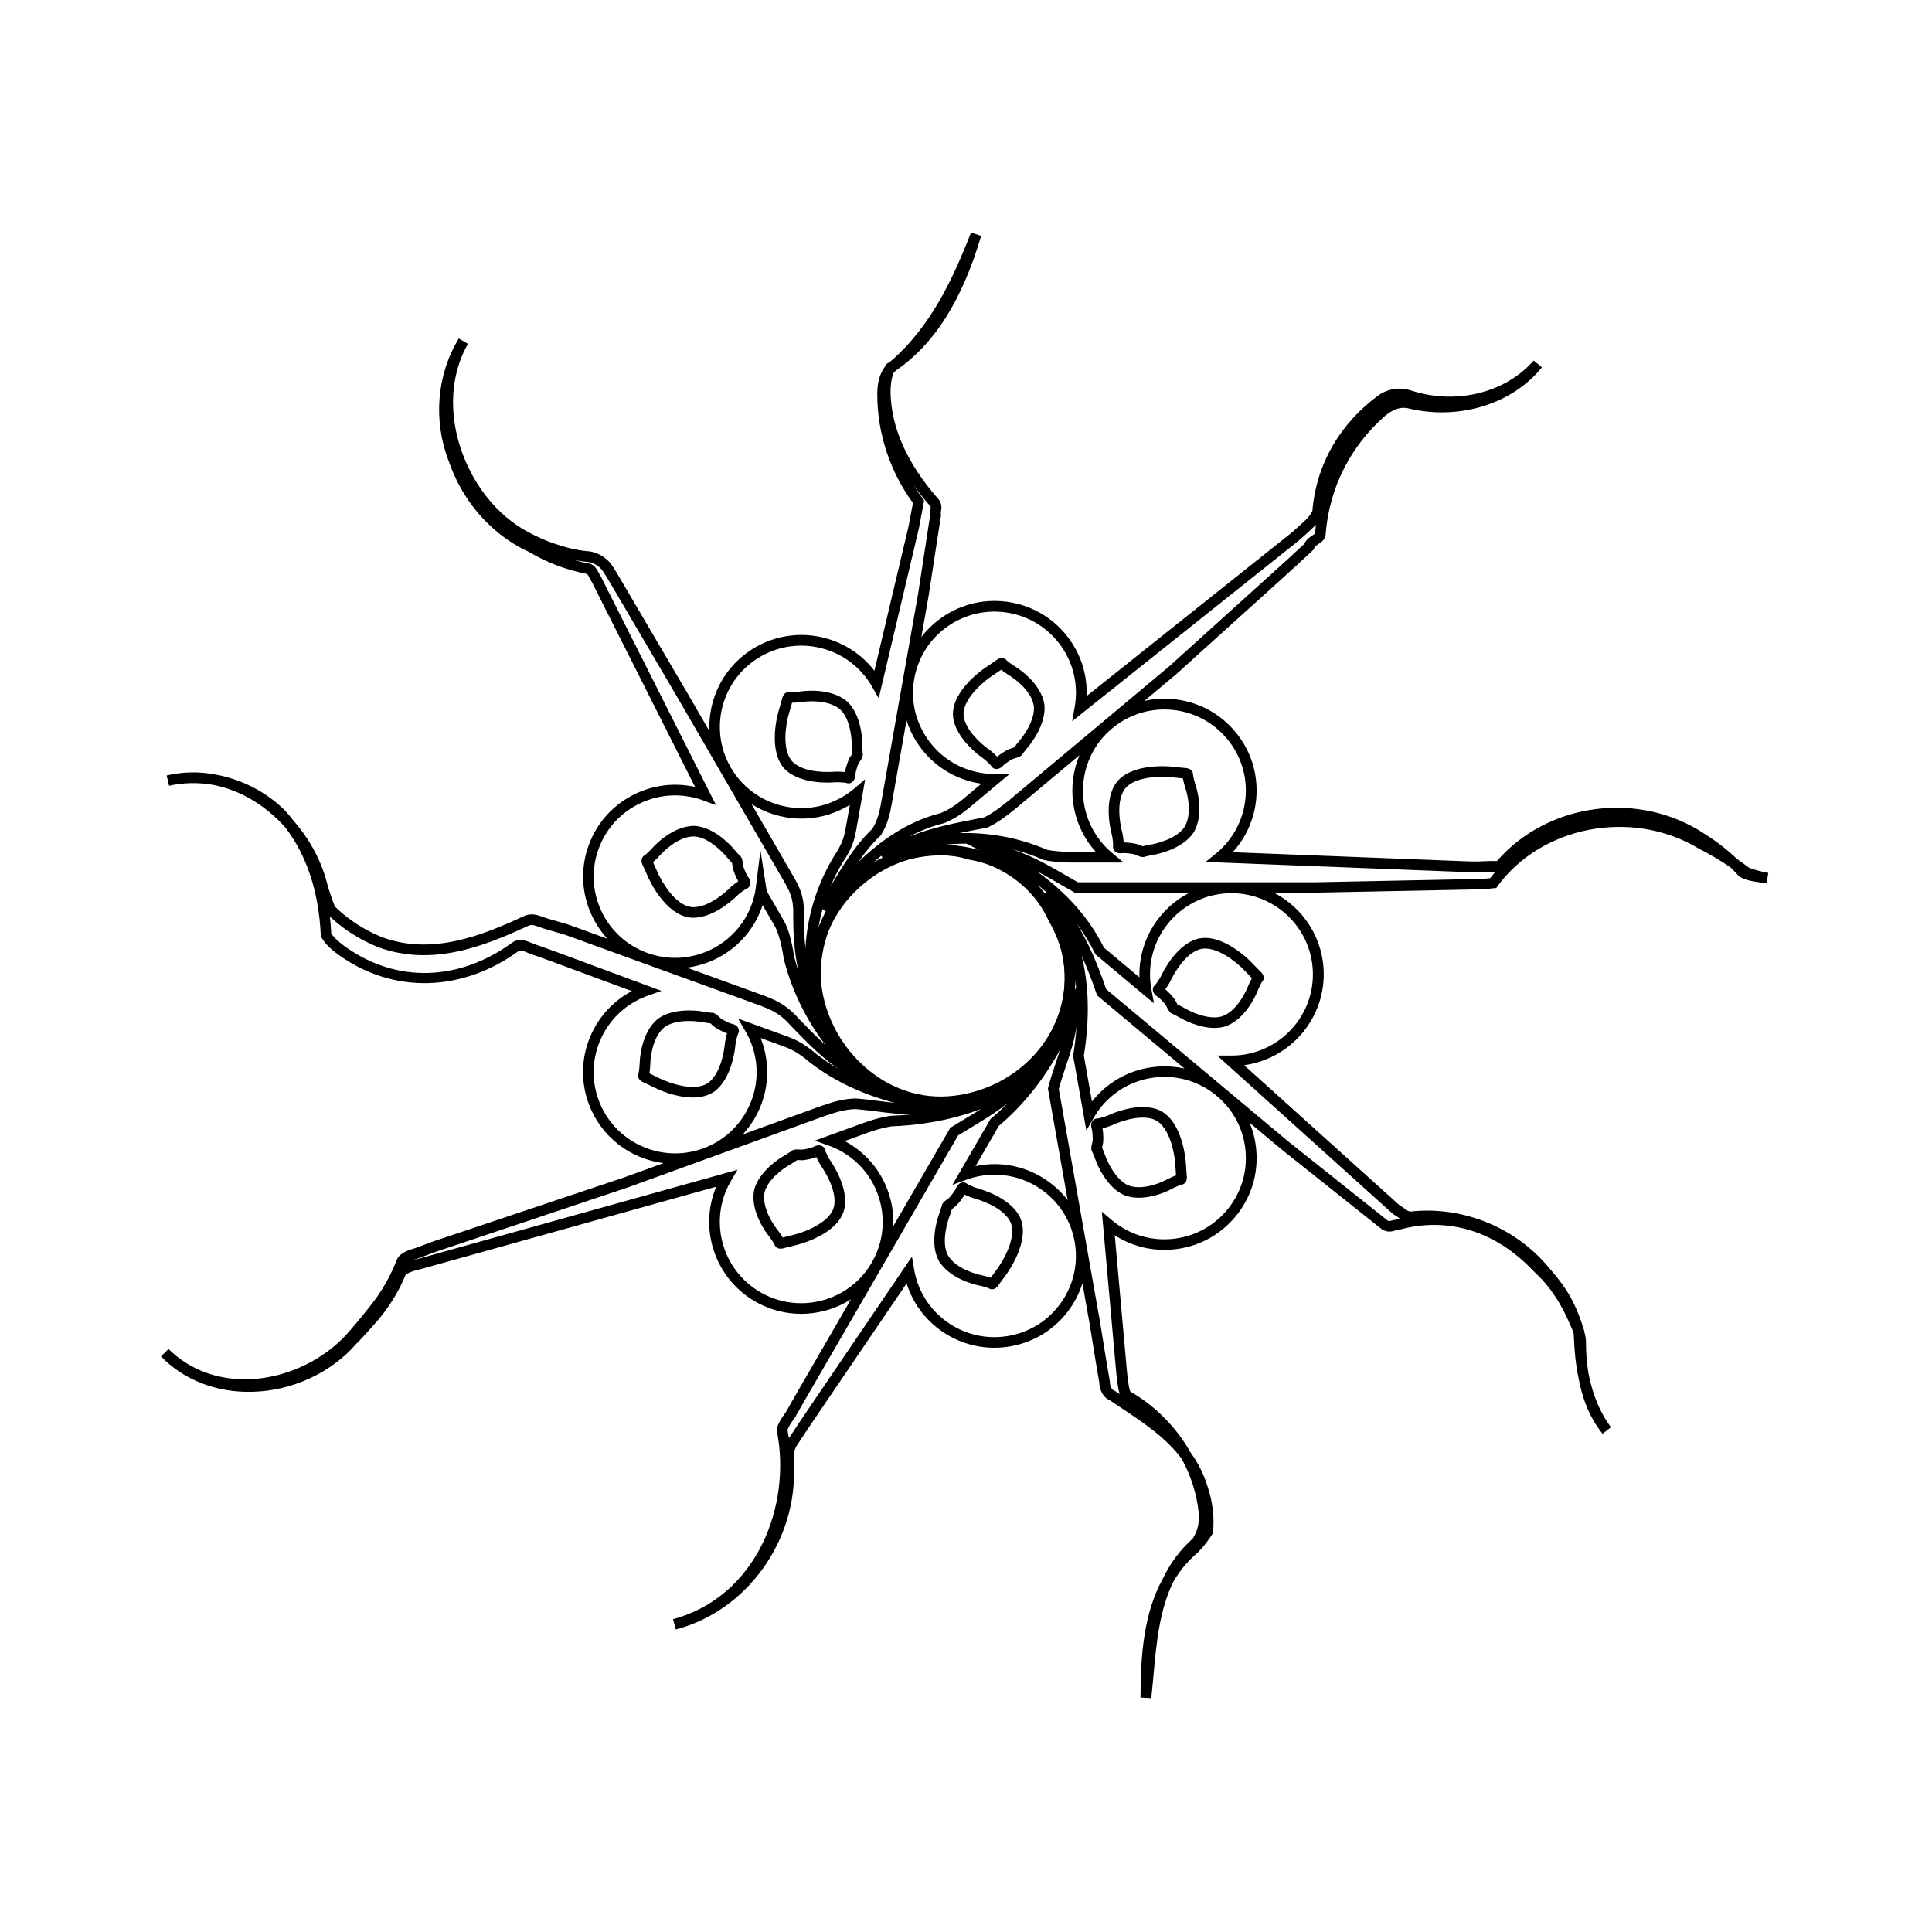 <svg width="143" height="143" viewBox="0 0 143 143" fill="none" xmlns="http://www.w3.org/2000/svg">
<path d="M84.294 88.652C83.937 88.652 83.572 88.6 83.224 88.465C81.887 87.899 81.18 86.09 81.15 86.014C80.957 85.51 80.881 85.336 80.856 85.278C80.73 85.112 80.763 84.865 80.867 84.481C80.9 84.349 80.862 83.791 80.828 83.634C80.79 83.537 80.686 83.211 80.856 82.974C80.944 82.851 81.084 82.781 81.234 82.789C81.339 82.778 81.797 82.663 82.107 82.517C82.197 82.475 84.312 81.498 85.827 82.182C87.569 83.005 87.764 85.962 87.772 86.087C87.799 86.531 87.825 86.878 87.832 86.933C87.861 87.151 87.868 87.374 87.72 87.541C87.644 87.628 87.537 87.681 87.424 87.69C87.32 87.72 86.955 87.877 86.618 88.056C86.56 88.087 85.474 88.652 84.296 88.652H84.294ZM81.569 84.947C81.63 85.079 81.722 85.308 81.885 85.734C81.891 85.75 82.504 87.309 83.52 87.74C84.666 88.183 86.233 87.372 86.249 87.364C86.387 87.29 86.749 87.104 87.046 86.994C87.031 86.84 87.004 86.457 86.985 86.134C86.941 85.408 86.585 83.41 85.495 82.894C84.319 82.364 82.46 83.219 82.442 83.228C82.224 83.33 81.885 83.444 81.604 83.513C81.662 83.829 81.695 84.439 81.627 84.687C81.597 84.799 81.578 84.891 81.57 84.947H81.569ZM87.385 86.909C87.366 86.909 87.347 86.909 87.33 86.914C87.35 86.911 87.371 86.908 87.386 86.909H87.385ZM80.831 83.645C80.831 83.645 80.836 83.656 80.837 83.659C80.837 83.656 80.834 83.651 80.831 83.645ZM81.194 83.571C81.194 83.571 81.202 83.571 81.207 83.571C81.202 83.571 81.198 83.571 81.194 83.571ZM81.242 82.789C81.242 82.789 81.251 82.789 81.256 82.789C81.251 82.789 81.248 82.789 81.242 82.789Z" fill="currentColor"/>
<path d="M89.897 76.085C88.722 76.085 87.575 75.459 87.516 75.426C87.043 75.164 86.873 75.078 86.816 75.051C86.613 75.004 86.478 74.796 86.31 74.433C86.25 74.311 85.861 73.906 85.734 73.809C85.642 73.759 85.353 73.575 85.329 73.283C85.318 73.134 85.381 72.992 85.499 72.899C85.573 72.822 85.85 72.443 85.993 72.132C86.034 72.043 87.026 69.939 88.626 69.492C90.49 69.008 92.549 71.147 92.635 71.238C92.942 71.561 93.186 71.811 93.227 71.847C93.391 71.994 93.54 72.162 93.534 72.385C93.531 72.499 93.483 72.609 93.403 72.689C93.343 72.778 93.164 73.133 93.021 73.486C92.988 73.566 92.204 75.457 90.686 75.973C90.429 76.052 90.163 76.083 89.897 76.083V76.085ZM87.148 74.341C87.281 74.402 87.498 74.519 87.899 74.741C87.913 74.748 89.389 75.55 90.445 75.228C91.608 74.833 92.286 73.208 92.292 73.192C92.35 73.048 92.508 72.673 92.665 72.399C92.546 72.283 92.251 71.977 92.064 71.781C91.562 71.252 90.001 69.949 88.832 70.253C87.589 70.6 86.717 72.446 86.708 72.465C86.606 72.686 86.421 72.99 86.25 73.221C86.497 73.425 86.915 73.87 87.024 74.104C87.074 74.21 87.118 74.292 87.148 74.341ZM85.742 73.817C85.742 73.817 85.753 73.823 85.757 73.825C85.754 73.823 85.749 73.82 85.742 73.817ZM85.517 72.89C85.517 72.89 85.51 72.894 85.506 72.897C85.509 72.894 85.513 72.891 85.517 72.89ZM92.868 72.118C92.852 72.13 92.84 72.143 92.827 72.157C92.841 72.141 92.854 72.129 92.868 72.118Z" fill="currentColor"/>
<path d="M84.601 63.438C84.444 63.438 84.252 63.366 83.998 63.248C83.874 63.193 83.315 63.132 83.155 63.14C83.053 63.16 82.713 63.206 82.507 62.997C82.401 62.89 82.359 62.741 82.388 62.594C82.396 62.487 82.363 62.02 82.272 61.69C82.247 61.595 81.647 59.349 82.587 57.981C83.702 56.414 86.657 56.735 86.783 56.75C87.225 56.801 87.573 56.834 87.628 56.837C87.847 56.845 88.07 56.878 88.21 57.052C88.283 57.142 88.317 57.256 88.306 57.369C88.317 57.476 88.41 57.863 88.527 58.224C88.554 58.307 89.172 60.258 88.343 61.624C87.551 62.839 85.641 63.22 85.561 63.235C85.029 63.337 84.845 63.381 84.783 63.397C84.728 63.425 84.667 63.438 84.601 63.438ZM83.18 63.133C83.18 63.133 83.171 63.135 83.164 63.137C83.171 63.137 83.175 63.133 83.18 63.133ZM83.178 62.355C83.503 62.355 84.099 62.428 84.33 62.536C84.437 62.586 84.524 62.619 84.579 62.638C84.719 62.6 84.961 62.55 85.411 62.464C85.427 62.461 87.075 62.13 87.677 61.206C88.316 60.152 87.784 58.48 87.779 58.462C87.731 58.313 87.609 57.926 87.553 57.615C87.399 57.604 87.015 57.564 86.694 57.526C85.968 57.444 83.932 57.444 83.234 58.426C82.505 59.488 83.027 61.461 83.034 61.482C83.098 61.717 83.152 62.068 83.171 62.354H83.182L83.178 62.355ZM82.392 62.57C82.392 62.57 82.39 62.578 82.388 62.584C82.388 62.58 82.39 62.575 82.392 62.57ZM87.526 57.267C87.523 57.286 87.521 57.306 87.52 57.324C87.52 57.303 87.523 57.283 87.526 57.267Z" fill="currentColor"/>
<path d="M73.758 56.925C73.742 56.925 73.728 56.925 73.713 56.923C73.563 56.909 73.434 56.823 73.363 56.691C73.3 56.605 72.973 56.268 72.691 56.073C72.609 56.017 70.704 54.679 70.54 53.031C70.385 51.115 72.856 49.467 72.96 49.398C73.332 49.153 73.621 48.957 73.664 48.922C73.837 48.789 74.029 48.67 74.248 48.714C74.361 48.736 74.46 48.802 74.526 48.894C74.603 48.969 74.922 49.206 75.247 49.407C75.321 49.453 77.053 50.551 77.299 52.13C77.475 53.569 76.258 55.082 76.207 55.146C75.865 55.565 75.752 55.717 75.716 55.767C75.634 55.959 75.404 56.055 75.019 56.157C74.888 56.194 74.421 56.505 74.301 56.614C74.238 56.691 74.027 56.922 73.758 56.922V56.925ZM73.352 56.671C73.352 56.671 73.355 56.679 73.358 56.684C73.357 56.679 73.354 56.676 73.352 56.671ZM74.317 56.597C74.317 56.597 74.312 56.605 74.307 56.61C74.312 56.605 74.315 56.6 74.317 56.597ZM74.109 49.57C73.983 49.66 73.664 49.875 73.393 50.052C72.784 50.453 71.225 51.758 71.322 52.96C71.428 54.025 72.669 55.104 73.138 55.429C73.338 55.567 73.607 55.802 73.805 56.009C74.051 55.802 74.562 55.469 74.812 55.402C74.926 55.372 75.014 55.343 75.067 55.321C75.151 55.201 75.303 55.008 75.593 54.654C75.604 54.641 76.652 53.333 76.518 52.24C76.329 51.023 74.842 50.083 74.828 50.074C74.694 49.991 74.351 49.771 74.107 49.57H74.109ZM73.865 49.319C73.874 49.337 73.886 49.352 73.897 49.366C73.884 49.351 73.873 49.335 73.865 49.319Z" fill="currentColor"/>
<path d="M62.808 57.983C62.751 57.983 62.694 57.971 62.641 57.951C62.537 57.926 62.07 57.876 61.728 57.907C61.629 57.917 59.307 58.113 58.119 56.955C56.764 55.587 57.595 52.742 57.631 52.621C57.758 52.196 57.853 51.861 57.864 51.807C57.911 51.592 57.982 51.38 58.177 51.272C58.278 51.217 58.395 51.203 58.506 51.233C58.613 51.241 59.011 51.217 59.388 51.164C59.475 51.151 61.51 50.883 62.716 51.936C63.779 52.924 63.822 54.864 63.824 54.946C63.834 55.485 63.843 55.675 63.849 55.736C63.911 55.935 63.796 56.157 63.566 56.481C63.49 56.594 63.333 57.131 63.313 57.291C63.314 57.394 63.3 57.736 63.059 57.903C62.984 57.954 62.896 57.981 62.808 57.981V57.983ZM62.62 57.942C62.62 57.942 62.628 57.945 62.633 57.948C62.628 57.946 62.625 57.945 62.62 57.942ZM63.313 57.267C63.313 57.267 63.313 57.277 63.313 57.283C63.313 57.277 63.313 57.27 63.313 57.267ZM61.98 57.114C62.166 57.114 62.367 57.124 62.543 57.143C62.597 56.828 62.775 56.245 62.924 56.033C62.992 55.935 63.041 55.857 63.067 55.807C63.055 55.663 63.047 55.416 63.041 54.958C63.041 54.943 63 53.267 62.192 52.516C61.267 51.71 59.517 51.937 59.5 51.939C59.344 51.961 58.94 52.013 58.624 52.014C58.586 52.163 58.479 52.533 58.386 52.842C58.178 53.54 57.826 55.539 58.676 56.397C59.599 57.297 61.639 57.126 61.659 57.124C61.753 57.117 61.864 57.112 61.981 57.112L61.98 57.114ZM58.274 51.981C58.293 51.987 58.312 51.994 58.329 51.997C58.309 51.992 58.29 51.987 58.274 51.981Z" fill="currentColor"/>
<path d="M51.317 67.928C51.256 67.928 51.194 67.927 51.133 67.922C49.213 67.742 48.014 65.03 47.965 64.915C47.789 64.507 47.645 64.191 47.619 64.142C47.517 63.947 47.434 63.74 47.516 63.532C47.558 63.425 47.64 63.339 47.742 63.29C47.83 63.227 48.12 62.955 48.375 62.672C48.433 62.608 49.819 61.099 51.421 61.13C52.872 61.207 54.157 62.664 54.211 62.727C54.565 63.135 54.696 63.273 54.739 63.317C54.914 63.43 54.969 63.673 55.004 64.07C55.018 64.205 55.245 64.718 55.331 64.853C55.399 64.931 55.61 65.202 55.531 65.483C55.49 65.627 55.383 65.739 55.24 65.786C55.144 65.833 54.754 66.095 54.513 66.338C54.445 66.405 52.911 67.928 51.317 67.928ZM48.335 63.817C48.403 63.955 48.559 64.308 48.688 64.603C48.979 65.27 49.998 67.028 51.201 67.141C52.491 67.24 53.94 65.801 53.956 65.786C54.127 65.613 54.406 65.391 54.645 65.231C54.483 64.954 54.242 64.393 54.22 64.136C54.209 64.018 54.195 63.927 54.184 63.871C54.082 63.769 53.917 63.584 53.616 63.239C53.605 63.226 52.494 61.969 51.391 61.911C51.379 61.911 51.367 61.911 51.355 61.911C50.132 61.911 48.968 63.182 48.957 63.195C48.851 63.311 48.575 63.61 48.334 63.814L48.335 63.817ZM55.232 65.79C55.232 65.79 55.223 65.794 55.219 65.794C55.223 65.794 55.227 65.792 55.232 65.79ZM55.314 64.835C55.314 64.835 55.32 64.841 55.325 64.846C55.32 64.841 55.317 64.838 55.314 64.835ZM48.096 63.99C48.077 63.999 48.06 64.007 48.044 64.013C48.063 64.007 48.08 63.999 48.096 63.99ZM54.628 63.268C54.628 63.268 54.628 63.268 54.629 63.268C54.629 63.268 54.629 63.268 54.628 63.268Z" fill="currentColor"/>
<path d="M51.276 81.233C49.926 81.233 48.568 80.566 48.488 80.525C48.09 80.326 47.774 80.176 47.723 80.155C47.519 80.072 47.322 79.965 47.25 79.755C47.214 79.647 47.22 79.528 47.269 79.424C47.295 79.321 47.341 78.925 47.355 78.546C47.358 78.46 47.446 76.414 48.696 75.412C49.857 74.541 51.781 74.835 51.863 74.847C52.397 74.932 52.587 74.954 52.648 74.96C52.856 74.935 53.054 75.086 53.336 75.368C53.434 75.462 53.937 75.71 54.091 75.757C54.195 75.774 54.53 75.846 54.651 76.113C54.713 76.249 54.703 76.405 54.625 76.532C54.582 76.629 54.452 77.081 54.423 77.421C54.416 77.519 54.206 79.834 52.855 80.8C52.39 81.12 51.835 81.233 51.276 81.233ZM48.065 79.448C48.217 79.517 48.598 79.703 48.842 79.824C49.495 80.149 51.408 80.842 52.403 80.158C53.453 79.409 53.638 77.376 53.64 77.355C53.66 77.114 53.729 76.764 53.811 76.488C53.509 76.38 52.963 76.104 52.781 75.922C52.697 75.839 52.628 75.777 52.582 75.741C52.438 75.729 52.194 75.693 51.74 75.621C51.725 75.617 50.063 75.368 49.18 76.03C48.217 76.802 48.143 78.555 48.143 78.573C48.137 78.729 48.118 79.136 48.066 79.446L48.065 79.448ZM47.992 79.733C47.984 79.752 47.977 79.769 47.967 79.785C47.977 79.768 47.986 79.751 47.992 79.733ZM54.62 76.54C54.62 76.54 54.615 76.547 54.612 76.551C54.614 76.547 54.617 76.543 54.62 76.54ZM53.964 76.108C53.964 76.108 53.962 76.112 53.961 76.113C53.961 76.113 53.962 76.11 53.964 76.108ZM54.066 75.755C54.066 75.755 54.076 75.755 54.084 75.757C54.077 75.757 54.071 75.755 54.066 75.755Z" fill="currentColor"/>
<path d="M57.781 92.423C57.688 92.423 57.596 92.404 57.512 92.352C57.412 92.292 57.342 92.197 57.312 92.087C57.264 91.99 57.046 91.659 56.811 91.359C56.758 91.29 55.507 89.668 55.817 88.1C56.144 86.688 57.807 85.68 57.878 85.637C58.342 85.359 58.501 85.256 58.553 85.22C58.696 85.068 58.945 85.057 59.343 85.091C59.478 85.099 60.025 84.967 60.174 84.906C60.264 84.853 60.567 84.694 60.832 84.82C60.967 84.884 61.06 85.01 61.08 85.159C61.11 85.261 61.302 85.69 61.499 85.968C61.556 86.048 62.888 87.955 62.476 89.562C61.965 91.414 59.077 92.12 58.955 92.15C58.52 92.253 58.182 92.339 58.13 92.355C58.014 92.393 57.894 92.423 57.779 92.423H57.781ZM58.065 91.859C58.072 91.88 58.076 91.899 58.08 91.916C58.076 91.895 58.072 91.878 58.065 91.859ZM59.008 85.863C58.89 85.946 58.679 86.075 58.286 86.31C58.272 86.318 56.838 87.192 56.588 88.264C56.35 89.466 57.422 90.864 57.433 90.878C57.529 91 57.776 91.325 57.936 91.596C58.097 91.55 58.511 91.45 58.773 91.387C59.483 91.218 61.397 90.522 61.716 89.361C62.037 88.114 60.868 86.439 60.857 86.421C60.717 86.222 60.544 85.912 60.429 85.648C60.128 85.76 59.532 85.897 59.274 85.876C59.156 85.865 59.063 85.863 59.006 85.865L59.008 85.863ZM61.083 85.168C61.083 85.168 61.083 85.177 61.083 85.182C61.083 85.179 61.083 85.174 61.083 85.168ZM60.168 84.912C60.168 84.912 60.157 84.919 60.154 84.922C60.157 84.92 60.161 84.917 60.168 84.912Z" fill="currentColor"/>
<path d="M73.425 95.431C73.334 95.431 73.244 95.403 73.169 95.351C73.071 95.307 72.689 95.194 72.316 95.114C72.231 95.095 70.226 94.655 69.454 93.254C68.794 91.963 69.419 90.125 69.446 90.046C69.622 89.537 69.677 89.355 69.694 89.295C69.705 89.088 69.889 88.918 70.217 88.691C70.327 88.611 70.659 88.159 70.733 88.017C70.767 87.919 70.896 87.601 71.181 87.529C71.328 87.491 71.479 87.529 71.59 87.628C71.678 87.687 72.102 87.893 72.434 87.981C72.53 88.006 74.78 88.613 75.499 90.106C76.303 91.853 74.545 94.244 74.47 94.344C74.204 94.702 74.001 94.984 73.971 95.029C73.853 95.215 73.715 95.39 73.493 95.425C73.471 95.428 73.447 95.429 73.425 95.429V95.431ZM73.6 94.694C73.617 94.705 73.633 94.716 73.645 94.727C73.63 94.714 73.615 94.703 73.6 94.694ZM70.454 89.496C70.416 89.635 70.339 89.869 70.188 90.302C70.184 90.318 69.647 91.905 70.147 92.887C70.741 93.96 72.462 94.342 72.479 94.347C72.632 94.38 73.03 94.469 73.329 94.575C73.424 94.437 73.674 94.095 73.836 93.878C74.27 93.293 75.287 91.535 74.783 90.44C74.224 89.279 72.25 88.744 72.229 88.74C71.993 88.677 71.661 88.548 71.403 88.421C71.244 88.7 70.876 89.187 70.665 89.334C70.569 89.402 70.497 89.46 70.453 89.497L70.454 89.496ZM71.055 88.203C71.055 88.203 71.058 88.206 71.06 88.208C71.06 88.208 71.057 88.205 71.055 88.203ZM70.73 88.026C70.73 88.026 70.727 88.037 70.725 88.04C70.725 88.037 70.728 88.032 70.73 88.026ZM71.597 87.634C71.597 87.634 71.603 87.64 71.606 87.643C71.603 87.64 71.6 87.637 71.597 87.634Z" fill="currentColor"/>
<path d="M85.201 125.69L84.417 125.646C84.417 122.537 84.658 119.392 86.069 116.846C86.58 115.772 87.292 114.765 88.296 113.864C88.747 113.132 88.755 112.53 88.72 111.929C88.569 110.539 88.137 109.204 87.471 107.989C86.33 106.434 84.677 105.333 82.957 104.188C82.684 104.006 82.411 103.824 82.137 103.639C81.635 103.437 81.371 102.839 81.364 102.322C81.219 101.506 81.095 100.748 80.993 100.113L80.653 98.011L80.118 94.989C79.91 95.647 79.6 96.276 79.193 96.858C78.148 98.345 76.585 99.337 74.793 99.652C72.999 99.967 71.192 99.567 69.7 98.526C68.452 97.655 67.55 96.422 67.105 94.995L60.754 104.34C60.101 105.302 59.513 106.169 58.945 107.048C58.758 107.386 58.759 107.672 58.762 108.031C58.762 108.155 58.764 108.282 58.758 108.42C59.044 113.998 55.291 119.235 50.02 120.606L49.817 119.848C56.035 118.158 58.606 111.427 57.497 105.896L57.478 105.802L57.505 105.71C57.609 105.357 57.817 104.985 58.157 104.54C58.52 103.893 58.879 103.272 59.195 102.725L62.984 96.171C62.4 96.543 61.757 96.827 61.069 97.011C59.31 97.48 57.474 97.24 55.897 96.331C52.899 94.606 51.713 90.937 53.013 87.835L31.139 93.938C30.312 94.118 30.044 94.321 30.011 94.383L30.003 94.404C29.452 95.729 28.678 96.948 27.7 98.027C27.581 98.157 27.467 98.286 27.352 98.414C27.012 98.794 26.691 99.153 26.338 99.503C24.483 101.624 21.629 102.938 18.699 103.018C16.04 103.089 13.629 102.16 11.914 100.397L12.474 99.847C14.043 101.41 16.221 102.202 18.606 102.08C21.418 101.936 24.25 100.513 25.999 98.369L26.011 98.355C26.329 98 26.626 97.632 26.939 97.241C27.059 97.092 27.18 96.943 27.303 96.791C28.187 95.71 28.888 94.504 29.386 93.207L29.402 93.172C29.607 92.765 30.231 92.518 30.59 92.432C30.826 92.344 31.064 92.258 31.3 92.172C31.578 92.07 31.854 91.969 32.123 91.867L46.209 87.144L49.107 86.092C46.66 85.777 44.467 84.144 43.567 81.677C42.944 79.972 43.026 78.127 43.795 76.482C44.428 75.13 45.463 74.046 46.763 73.359L40.854 71.169C40.451 71.023 40.036 70.873 39.616 70.725C39.43 70.675 39.255 70.601 39.087 70.531C38.7 70.369 38.503 70.303 38.376 70.399C34.206 73.434 29.138 73.561 25.147 70.733C24.719 70.429 24.112 69.96 23.793 69.386L23.748 69.306L23.744 69.215C23.59 65.999 22.71 63.326 21.125 61.254C20.449 60.489 19.662 59.819 18.798 59.286C17.802 58.669 16.74 58.263 15.665 58.075C14.613 57.904 13.54 57.926 12.515 58.161L12.336 57.397C13.533 57.112 14.775 57.096 15.996 57.338C17.887 57.688 19.701 58.605 21.088 59.985L21.1 60C21.327 60.247 21.542 60.506 21.747 60.773C22.966 62.163 23.855 63.841 24.266 65.602C24.315 65.748 24.361 65.892 24.408 66.037C24.524 66.402 24.634 66.747 24.795 67.107C25.111 67.416 25.454 67.71 25.814 67.98C26.576 68.553 27.419 69.025 28.321 69.384C31.987 70.713 35.638 69.27 38.771 67.812C39.309 67.544 39.82 67.734 40.273 67.9C40.329 67.921 40.384 67.941 40.44 67.961L42.064 68.433L44.963 69.486C44.494 68.978 44.102 68.396 43.801 67.753C43.032 66.107 42.952 64.263 43.573 62.558C44.195 60.853 45.447 59.491 47.098 58.724C48.473 58.084 49.99 57.923 51.447 58.246L43.816 43.097C43.748 42.99 43.691 42.881 43.641 42.785C43.586 42.678 43.504 42.521 43.454 42.476L43.394 42.468C42.624 42.319 41.871 42.103 41.15 41.823C40.478 41.563 39.806 41.235 39.153 40.851C37.1 39.916 35.32 38.263 34.142 36.192C33.767 35.535 33.451 34.831 33.199 34.098C32.05 31.102 32.332 27.718 33.959 25.054L34.637 25.453C33.002 28.304 33.196 32.15 35.142 35.488C35.503 36.094 35.907 36.658 36.346 37.165C37.279 38.239 38.381 39.075 39.62 39.648C40.185 39.929 40.785 40.167 41.413 40.358C42.048 40.57 42.706 40.715 43.381 40.79C44.099 40.799 44.882 41.229 45.293 41.841C45.499 42.139 45.756 42.575 46.003 42.998L50.961 51.442L52.509 54.114C52.396 51.658 53.628 49.222 55.908 47.909C57.485 47.003 59.321 46.761 61.08 47.23C62.547 47.622 63.812 48.468 64.72 49.649L67.251 38.945C67.362 38.373 67.469 37.8 67.574 37.229C65.875 34.913 64.937 32.074 64.934 29.211C64.934 28.612 64.996 27.849 65.475 27.175C65.491 27.139 65.508 27.103 65.527 27.067L65.574 26.971L65.664 26.913C65.753 26.855 65.843 26.795 65.931 26.734C68.976 24.112 70.597 20.452 71.877 17.209L72.62 17.463C71.229 22.178 69.196 25.418 66.413 27.354C66.329 27.424 66.246 27.495 66.161 27.564C66.161 27.564 66.159 27.567 66.158 27.567C65.948 28.069 65.917 28.598 65.915 29.057C65.964 31.68 67.163 34.345 69.478 36.966L69.509 37.007C69.731 37.339 69.683 37.631 69.651 37.824C69.635 37.922 69.626 37.98 69.638 38.037L69.654 38.108L68.732 44.114L68.195 47.15C68.616 46.603 69.124 46.117 69.706 45.709C71.198 44.667 73.006 44.269 74.799 44.583C76.592 44.898 78.154 45.889 79.199 47.376C80.061 48.604 80.485 50.049 80.428 51.52L95.601 39.427C95.913 39.154 96.314 38.798 96.674 38.451C96.933 38.203 97.03 38.023 97.14 37.803C97.425 34.378 99.176 31.333 102.076 29.227L102.102 29.209C102.58 28.914 103.348 28.563 104.47 28.911C107.779 29.981 111.414 29.087 113.522 26.686L114.125 27.189C111.917 29.939 107.909 31.15 104.147 30.204C103.474 30.107 103.019 30.398 102.541 30.762C99.957 33.013 98.39 36.114 98.125 39.496C98.117 39.927 97.792 40.136 97.576 40.275C97.409 40.382 97.307 40.453 97.272 40.564L97.243 40.664L97.167 40.736C96.844 41.041 96.489 41.372 96.078 41.748C95.71 42.085 95.34 42.421 94.974 42.752L87.075 49.89L84.7 51.878C85.375 51.727 86.079 51.68 86.787 51.741C88.601 51.9 90.244 52.751 91.414 54.143C92.585 55.534 93.142 57.294 92.983 59.102C92.851 60.602 92.24 61.985 91.24 63.079L108.88 63.764C109.266 63.773 109.56 63.759 109.873 63.745C109.98 63.74 110.087 63.736 110.2 63.731C110.314 63.722 110.422 63.726 110.518 63.731C110.644 63.736 110.775 63.742 110.817 63.709C114.608 59.374 121.36 58.508 126.197 61.739C127.061 62.283 127.858 62.903 128.574 63.587C128.878 63.795 129.174 64.01 129.462 64.231C129.858 64.38 130.324 64.504 130.886 64.613L130.747 65.384C130.603 65.361 130.458 65.34 130.316 65.32C129.761 65.242 129.237 65.168 128.785 64.906L128.732 64.874L128.691 64.829C128.494 64.613 128.29 64.401 128.077 64.195C127.338 63.69 126.543 63.221 125.673 62.771L125.654 62.76C120.752 59.863 114.111 61.13 110.85 65.584L110.743 65.729L110.562 65.743C110.441 65.753 110.353 65.766 110.265 65.776C110.106 65.797 109.942 65.819 109.647 65.825L97.389 66.071H94.287C96.478 67.202 97.979 69.484 97.979 72.109C97.979 75.544 95.408 78.391 92.085 78.841L103.598 89.218C103.732 89.29 103.845 89.373 103.946 89.449C104.138 89.59 104.248 89.667 104.4 89.673C108.218 89.251 112.12 90.817 114.591 93.764C115.121 94.377 115.555 94.909 115.937 95.497C116.225 95.946 116.476 96.421 116.702 96.951C116.893 97.398 117.069 97.887 117.24 98.449L117.255 98.494L117.258 98.557C117.335 98.811 117.388 99.076 117.388 99.324C117.388 100.039 117.435 100.868 117.583 101.721C117.897 103.282 118.452 104.596 119.236 105.639L118.616 106.122C117.596 104.87 117.07 103.343 116.816 101.893C116.767 101.657 116.724 101.413 116.688 101.166C116.562 100.389 116.523 99.594 116.485 98.825L116.479 98.698C116.386 98.418 116.266 98.159 116.211 98.041C115.881 97.261 115.528 96.593 115.129 95.985C114.688 95.315 114.203 94.738 113.648 94.222L113.631 94.206C113.157 93.71 112.712 93.293 112.268 92.932C109.694 90.831 106.574 90.161 103.483 91.044L103.437 91.056H103.39C103.335 91.061 103.28 91.075 103.209 91.096C103.011 91.151 102.712 91.234 102.309 91.003L102.259 90.969L94.86 85.08L92.489 83.098C92.755 83.734 92.923 84.415 92.985 85.123C93.144 86.931 92.587 88.691 91.416 90.082C90.245 91.474 88.602 92.325 86.788 92.484C85.265 92.617 83.775 92.247 82.511 91.433L83.382 101.162C83.432 101.726 83.506 102.552 83.651 102.988C85.551 104.096 87.087 105.669 88.118 107.507C88.656 108.241 89.093 109.074 89.389 110.056C89.753 111.14 89.888 112.263 89.789 113.38L89.779 113.479L89.726 113.56C89.421 114.023 89.128 114.446 88.626 114.937L88.607 114.955C87.883 115.576 87.312 116.282 86.864 117.042C85.819 119.152 85.597 121.583 85.381 123.958C85.329 124.524 85.276 125.111 85.213 125.682L85.201 125.69ZM58.287 105.843C58.326 106.045 58.361 106.249 58.391 106.453C58.929 105.627 59.486 104.805 60.1 103.9L67.5 93.011L67.668 94.001C67.948 95.585 68.83 96.962 70.148 97.883C71.467 98.803 73.067 99.156 74.653 98.879C76.239 98.6 77.621 97.723 78.544 96.407C79.468 95.092 79.822 93.497 79.544 91.916C79.265 90.335 78.384 88.958 77.064 88.037C75.745 87.116 74.145 86.763 72.559 87.041C72.21 87.102 71.859 87.198 71.514 87.323L70.493 87.698L73.319 82.819L73.372 82.775C73.789 82.426 74.192 82.055 74.581 81.659C73.682 82.367 72.688 82.966 71.716 83.553C71.45 83.713 71.182 83.874 70.918 84.037L59.875 103.114C59.555 103.667 59.193 104.293 58.827 104.946L58.795 104.993C58.537 105.328 58.372 105.601 58.285 105.843H58.287ZM78.368 80.597L81.426 97.879L81.767 99.986C81.871 100.628 81.997 101.395 82.143 102.217L82.149 102.253V102.289C82.146 102.59 82.3 102.867 82.442 102.915L82.494 102.932L82.54 102.962C82.653 103.038 82.765 103.114 82.878 103.189C82.728 102.709 82.658 102.016 82.587 101.238L81.555 89.681L82.307 90.321C83.544 91.355 85.106 91.847 86.711 91.706C88.314 91.566 89.768 90.812 90.804 89.582C91.839 88.352 92.332 86.795 92.192 85.195C92.052 83.595 91.295 82.147 90.061 81.115C88.827 80.083 87.265 79.592 85.66 79.732C84.055 79.871 82.603 80.626 81.567 81.856C81.339 82.127 81.131 82.425 80.949 82.742L80.409 83.683L79.427 78.136L79.438 78.071C79.539 77.465 79.632 76.747 79.684 75.953C79.534 76.995 79.205 77.981 78.884 78.944C78.705 79.485 78.519 80.042 78.37 80.596L78.368 80.597ZM54.593 86.578L54.086 87.439C52.423 90.311 53.412 93.994 56.29 95.651C57.684 96.454 59.31 96.667 60.864 96.251C62.421 95.836 63.72 94.841 64.525 93.452C65.33 92.062 65.544 90.442 65.127 88.892C64.71 87.341 63.713 86.045 62.318 85.243C62.012 85.066 61.681 84.914 61.337 84.792L60.312 84.425L64.008 83.084C64.534 82.905 65.111 82.707 65.933 82.588L65.975 82.585C66.463 82.568 66.993 82.531 67.555 82.47C66.66 82.489 65.783 82.378 64.924 82.268C64.391 82.201 63.84 82.13 63.294 82.092C62.457 82.122 61.785 82.351 61.006 82.615L46.467 87.89L32.384 92.611C32.126 92.708 31.849 92.808 31.569 92.912C31.326 93.001 31.083 93.091 30.84 93.18L30.791 93.194C30.675 93.221 30.567 93.259 30.472 93.299C30.62 93.255 30.782 93.215 30.96 93.175L54.591 86.581L54.593 86.578ZM62.521 84.456C62.586 84.491 62.65 84.527 62.713 84.563C64.29 85.469 65.418 86.936 65.889 88.688C66.073 89.373 66.148 90.071 66.117 90.76L70.335 83.476L70.419 83.424C70.715 83.242 71.012 83.062 71.308 82.883C71.753 82.615 72.191 82.35 72.615 82.08C70.21 82.994 67.835 83.297 66.026 83.366C65.288 83.476 64.775 83.65 64.278 83.819L62.521 84.456ZM102.711 90.343C102.81 90.396 102.846 90.385 102.986 90.347C103.069 90.324 103.17 90.296 103.293 90.286C103.4 90.257 103.508 90.227 103.617 90.2C103.563 90.164 103.513 90.126 103.464 90.09C103.367 90.018 103.275 89.952 103.181 89.904L103.132 89.88L90.094 78.129H91.148C94.473 78.129 97.177 75.434 97.177 72.12C97.177 68.805 94.472 66.111 91.148 66.111C87.825 66.111 85.12 68.807 85.12 72.12C85.12 72.472 85.153 72.835 85.218 73.194L85.411 74.261L81.07 70.629L81.034 70.554C80.664 69.792 80.22 69.069 79.7 68.382C80.639 69.881 81.303 71.56 81.877 73.216L95.347 84.481L102.712 90.343H102.711ZM73.621 86.164C75.007 86.164 76.357 86.586 77.515 87.394C78.099 87.8 78.606 88.286 79.026 88.835L77.563 80.565L77.585 80.481C77.742 79.876 77.942 79.277 78.135 78.698C78.247 78.364 78.357 78.033 78.458 77.705C77.237 79.929 75.701 81.843 73.933 83.331L72.206 86.312C72.279 86.296 72.35 86.283 72.422 86.269C72.822 86.199 73.223 86.164 73.619 86.164H73.621ZM38.505 69.572C38.816 69.572 39.122 69.701 39.389 69.812C39.545 69.878 39.693 69.939 39.833 69.975L39.863 69.985C40.289 70.135 40.712 70.289 41.12 70.437L41.199 70.465L48.956 73.34L47.911 73.71C46.395 74.261 45.188 75.363 44.506 76.819C43.825 78.273 43.754 79.906 44.305 81.415C45.443 84.528 48.909 86.139 52.032 85.007C53.546 84.458 54.753 83.353 55.434 81.899C56.116 80.445 56.186 78.812 55.636 77.304C55.515 76.971 55.359 76.643 55.175 76.328L54.627 75.391L58.323 76.733C58.857 76.944 59.448 77.178 60.437 78.023C60.957 78.425 61.507 78.792 62.086 79.126C60.872 78.323 59.815 77.236 58.784 76.177L58.518 75.904C57.735 75.009 57.08 74.75 56.322 74.449L41.798 69.18L40.179 68.71C40.116 68.688 40.053 68.664 39.99 68.641C39.591 68.493 39.334 68.408 39.104 68.523C35.819 70.051 31.992 71.556 28.033 70.121C27.056 69.732 26.151 69.224 25.333 68.611C25.014 68.371 24.707 68.114 24.417 67.844C24.463 68.249 24.497 68.662 24.52 69.085C24.776 69.491 25.254 69.856 25.599 70.101C29.361 72.767 33.961 72.645 37.902 69.776C38.097 69.63 38.302 69.575 38.502 69.575L38.505 69.572ZM56.297 76.83C56.323 76.897 56.35 76.966 56.375 77.034C57.275 79.499 56.649 82.155 54.978 83.965L60.745 81.873C61.562 81.595 62.325 81.336 63.288 81.305H63.307H63.325C63.901 81.344 64.471 81.416 65.022 81.487C65.424 81.539 65.821 81.589 66.214 81.626C63.777 80.985 61.708 79.995 59.944 78.635L59.928 78.623C59.035 77.857 58.529 77.656 58.042 77.464L56.295 76.83H56.297ZM69.87 82.08L69.75 82.113C69.799 82.102 69.848 82.091 69.898 82.08C69.889 82.08 69.879 82.08 69.87 82.08ZM80.223 78.135L80.823 81.526C80.869 81.468 80.914 81.412 80.961 81.357C82.132 79.967 83.775 79.114 85.589 78.955C86.299 78.892 87.001 78.941 87.676 79.09L81.204 73.677L81.168 73.574C80.84 72.62 80.481 71.66 80.06 70.733C80.601 72.923 80.664 75.431 80.223 78.135ZM69.662 63.312C68 63.312 66.353 63.736 64.957 64.556C60.975 66.854 59.569 72.193 61.82 76.457C63.786 80.16 68.172 82.072 72.246 81.002C74.716 80.306 76.864 78.452 77.986 76.043C79.037 73.784 79.083 71.263 78.109 69.125V69.122C78.109 69.122 77.884 68.623 77.492 67.9L77.484 67.886C76.502 65.88 74.7 64.396 72.409 63.709C71.517 63.441 70.587 63.311 69.662 63.311V63.312ZM59.104 75.379L59.348 75.63C59.916 76.213 60.492 76.805 61.093 77.347C59.623 75.403 58.575 73.241 58.015 70.973L58.009 70.94C57.832 69.836 57.625 69.072 57.374 68.601L56.446 66.998C56.422 67.069 56.399 67.136 56.374 67.205C55.751 68.91 54.5 70.272 52.849 71.039C52.204 71.338 51.527 71.533 50.841 71.622L56.6 73.712C57.39 74.025 58.196 74.345 59.102 75.376L59.104 75.379ZM79.594 72.548C79.589 72.8 79.575 73.053 79.55 73.305L79.649 73.053C79.633 72.885 79.616 72.717 79.594 72.548ZM81.704 70.138L84.337 72.341C84.334 72.267 84.334 72.195 84.334 72.121C84.334 69.497 85.835 67.215 88.025 66.084H79.572L79.482 66.032C79.198 65.871 78.911 65.704 78.623 65.538C77.997 65.174 77.363 64.807 76.715 64.473C78.974 66.095 80.647 67.991 81.704 70.137V70.138ZM58.784 70.802C58.877 71.177 58.984 71.547 59.104 71.916C58.761 70.396 58.707 68.904 58.715 67.648C58.743 66.471 58.419 65.911 58.009 65.202L50.269 51.839L45.312 43.397C45.071 42.987 44.822 42.562 44.629 42.283C44.354 41.872 43.814 41.576 43.347 41.576H43.304C43.03 41.543 42.757 41.504 42.489 41.452C42.823 41.547 43.163 41.629 43.505 41.696C43.963 41.721 44.176 42.128 44.332 42.427C44.379 42.52 44.429 42.614 44.483 42.697L44.503 42.732L53 59.598L52.037 59.239C50.52 58.688 48.884 58.759 47.423 59.438C45.963 60.116 44.857 61.32 44.306 62.829C43.756 64.338 43.827 65.969 44.508 67.425C45.189 68.881 46.396 69.983 47.91 70.532C49.423 71.081 51.06 71.011 52.52 70.332C53.98 69.652 55.087 68.449 55.637 66.94C55.7 66.766 55.755 66.592 55.813 66.374C55.867 66.173 55.91 65.954 55.936 65.742L56.286 62.942L56.715 65.731C56.725 65.789 56.767 65.984 56.835 66.103L58.064 68.225C58.364 68.79 58.591 69.605 58.784 70.804V70.802ZM55.623 59.512L58.691 64.81C59.126 65.56 59.536 66.269 59.503 67.66C59.499 68.424 59.516 69.279 59.614 70.173C59.746 67.823 60.46 65.483 61.719 63.395L61.728 63.381C62.369 62.418 62.476 61.899 62.578 61.399L62.902 59.57C62.839 59.609 62.778 59.647 62.713 59.683C60.433 60.996 57.702 60.84 55.623 59.515V59.512ZM60.886 67.285C60.758 67.748 60.652 68.217 60.572 68.688C60.728 68.266 60.91 67.855 61.123 67.46L60.886 67.285ZM76.774 65.486C76.965 65.69 77.144 65.902 77.312 66.123L77.427 66.01C77.216 65.833 76.999 65.657 76.774 65.485V65.486ZM62.389 63.806C62.041 64.384 61.738 64.98 61.48 65.591C61.497 65.563 61.513 65.537 61.53 65.508C62.399 64.057 63.297 62.559 64.569 61.344C65.004 60.639 65.122 59.968 65.261 59.192L67.948 43.996L68.849 38.131C68.826 37.96 68.85 37.814 68.869 37.705C68.893 37.565 68.896 37.527 68.861 37.471C68.411 36.959 68.002 36.447 67.632 35.931C67.838 36.265 68.06 36.589 68.296 36.903L68.4 37.041L68.369 37.21C68.252 37.843 68.134 38.475 68.013 39.108L68.01 39.124L65.039 51.685L64.531 50.799C63.724 49.406 62.424 48.411 60.869 47.996C59.315 47.58 57.689 47.793 56.295 48.596C53.416 50.253 52.426 53.936 54.089 56.806C54.895 58.196 56.194 59.19 57.749 59.606C59.305 60.022 60.929 59.808 62.323 59.005C62.63 58.828 62.927 58.619 63.208 58.384L64.038 57.683L63.355 61.543C63.24 62.105 63.113 62.724 62.392 63.809L62.389 63.806ZM79.781 65.303H97.368L109.618 65.056C109.872 65.052 110.001 65.034 110.15 65.014C110.2 65.008 110.252 65.002 110.307 64.994C110.427 64.835 110.551 64.682 110.679 64.531C110.606 64.531 110.537 64.529 110.473 64.526C110.391 64.523 110.312 64.52 110.246 64.526H110.227C110.114 64.531 110.005 64.537 109.898 64.542C109.585 64.556 109.263 64.572 108.844 64.561L89.235 63.798L90.056 63.129C91.291 62.095 92.048 60.646 92.19 59.047C92.332 57.449 91.838 55.89 90.802 54.66C89.767 53.431 88.313 52.676 86.71 52.536C85.105 52.397 83.542 52.888 82.308 53.92C79.762 56.05 79.429 59.847 81.566 62.387C81.794 62.658 82.052 62.914 82.334 63.148L83.169 63.841H79.219C78.681 63.83 78.071 63.816 77.289 63.659L77.248 63.651L77.21 63.634C76.469 63.311 75.701 63.052 74.922 62.861C76.382 63.336 77.718 64.111 79.021 64.867C79.276 65.014 79.529 65.162 79.783 65.306L79.781 65.303ZM65.234 63.339C65.045 63.493 64.86 63.653 64.676 63.817C64.885 63.698 65.1 63.587 65.319 63.485L65.234 63.34V63.339ZM67.099 53.311L66.035 59.327C65.887 60.163 65.747 60.953 65.207 61.803L65.181 61.844L65.144 61.877C64.534 62.454 64.01 63.113 63.53 63.805C65.176 62.23 67.166 60.8 69.616 60.186C70.392 59.857 70.808 59.524 71.21 59.203L72.639 58.008C72.567 57.996 72.494 57.986 72.422 57.973C70.63 57.658 69.067 56.666 68.022 55.179C67.613 54.597 67.303 53.969 67.097 53.31L67.099 53.311ZM77.487 62.895C78.179 63.032 78.718 63.042 79.237 63.053H81.106C81.057 62.999 81.009 62.944 80.963 62.889C79.27 60.878 78.949 58.169 79.898 55.898L75.196 59.83C74.532 60.364 73.91 60.862 73.139 61.228L73.095 61.25L72.535 61.359C72.029 61.458 71.517 61.557 71.007 61.667C73.206 61.598 75.435 62.007 77.487 62.895ZM69.86 62.534C70.741 62.55 71.624 62.677 72.477 62.917L71.525 62.443C70.966 62.44 70.411 62.472 69.86 62.534ZM74.727 57.288L71.714 59.807C71.276 60.156 70.792 60.544 69.897 60.92L69.838 60.939C68.933 61.163 68.101 61.496 67.322 61.918C68.948 61.258 70.686 60.919 72.386 60.588L72.847 60.498C73.516 60.172 74.09 59.711 74.699 59.225L86.55 49.312L94.439 42.183C94.804 41.853 95.173 41.518 95.54 41.182C95.919 40.835 96.251 40.526 96.552 40.242C96.687 39.919 96.948 39.753 97.143 39.627C97.213 39.584 97.317 39.516 97.335 39.485V39.461C97.35 39.253 97.37 39.046 97.395 38.839C97.342 38.898 97.282 38.961 97.214 39.027C96.84 39.388 96.426 39.755 96.106 40.032L96.092 40.043L79.358 53.38L79.545 52.326C79.825 50.742 79.471 49.148 78.548 47.833C77.624 46.518 76.242 45.64 74.656 45.361C73.07 45.083 71.47 45.436 70.151 46.356C68.833 47.277 67.952 48.654 67.671 50.236C67.391 51.816 67.747 53.412 68.671 54.726C69.594 56.041 70.976 56.919 72.562 57.198C72.911 57.259 73.281 57.294 73.64 57.289L74.727 57.284V57.288Z" fill="currentColor"/>
<path d="M69.626 81.947C67.365 81.947 65.186 81.087 63.395 79.47C61.176 77.467 59.888 74.546 59.947 71.66C60.004 68.885 61.51 66.164 63.975 64.382C66.403 62.627 69.289 62.073 71.897 62.861L71.927 62.867C74.413 63.282 76.66 64.861 78.095 67.198C79.597 69.646 79.992 72.513 79.179 75.062C78.032 78.72 74.702 81.397 70.694 81.882C70.336 81.924 69.978 81.947 69.623 81.947H69.626ZM69.513 63.295C67.775 63.295 66.005 63.885 64.438 65.017C62.171 66.656 60.786 69.146 60.734 71.677C60.679 74.341 61.87 77.035 63.922 78.889C65.823 80.605 68.194 81.393 70.602 81.104C74.301 80.657 77.374 78.193 78.43 74.827C79.176 72.493 78.809 69.862 77.424 67.607C76.106 65.46 74.051 64.013 71.785 63.639L71.679 63.614C70.975 63.4 70.246 63.294 69.511 63.294L69.513 63.295Z" fill="currentColor"/>
</svg>
